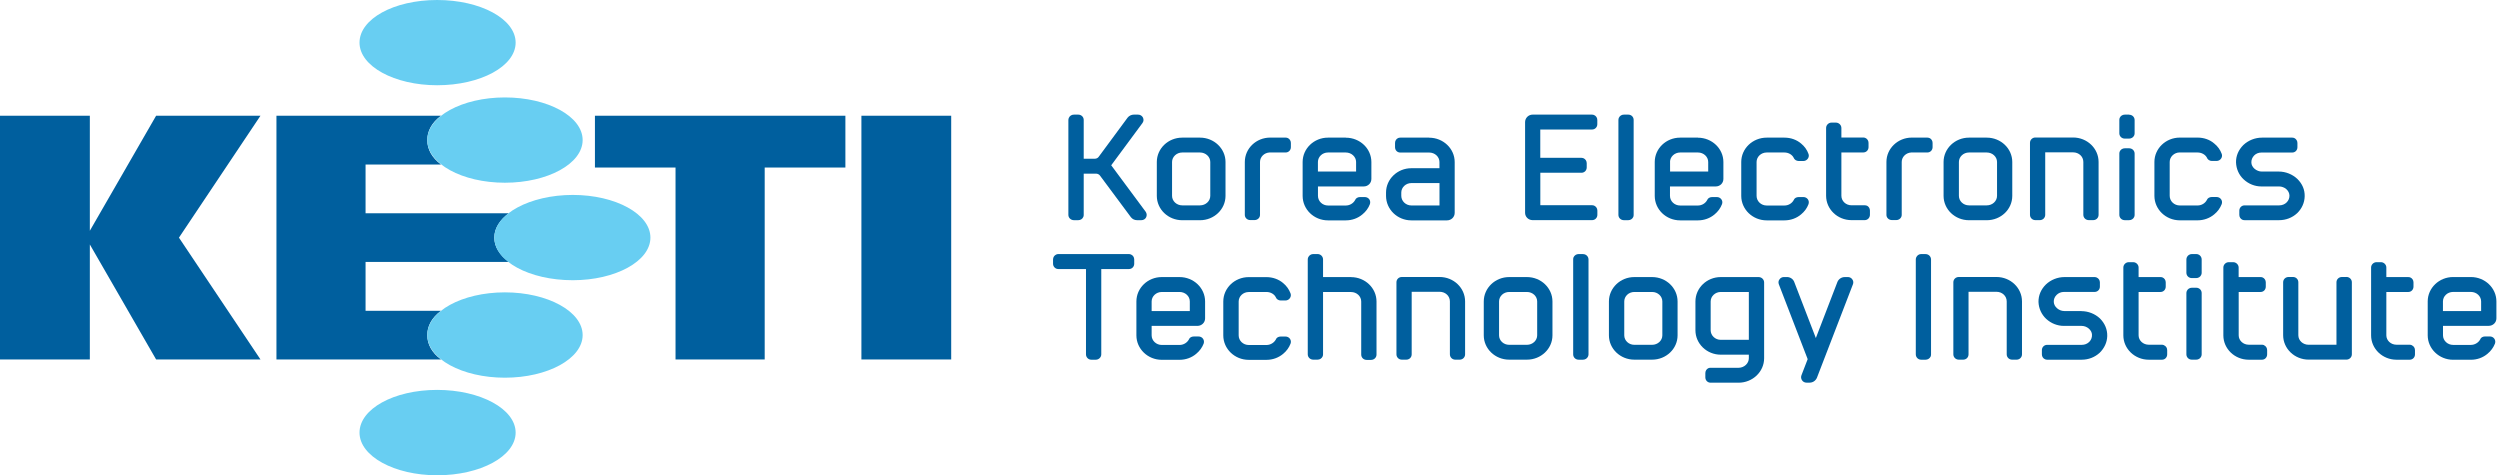 <svg width="263" height="50" viewBox="0 0 263 50" fill="none" xmlns="http://www.w3.org/2000/svg">
<g clip-path="url(#clip0-1-451)">
<path d="M166.531 26.726H166.073C165.834 26.726 165.63 26.863 165.533 27.072C165.508 27.138 165.498 27.219 165.498 27.296V37.281C165.498 37.592 165.747 37.841 166.073 37.841H166.531C166.765 37.841 166.969 37.709 167.06 37.505C167.091 37.434 167.111 37.353 167.111 37.286V27.301C167.111 26.985 166.857 26.731 166.531 26.731V26.726Z" fill="#005F9E"/>
<path d="M202.575 26.726H202.107C201.883 26.726 201.68 26.863 201.588 27.072C201.557 27.143 201.542 27.219 201.542 27.296V37.281C201.542 37.592 201.792 37.841 202.107 37.841H202.575C202.804 37.841 203.008 37.709 203.105 37.505C203.135 37.434 203.145 37.363 203.145 37.286V27.301C203.145 26.985 202.891 26.731 202.575 26.731V26.726Z" fill="#005F9E"/>
<path d="M124.089 29.148H122.216C120.745 29.148 119.549 30.299 119.549 31.714V35.281C119.549 36.696 120.745 37.852 122.216 37.852H124.089C124.74 37.852 125.361 37.628 125.835 37.226C126.196 36.93 126.466 36.559 126.624 36.152C126.685 35.979 126.664 35.79 126.563 35.643C126.456 35.485 126.283 35.398 126.084 35.398H125.58C125.341 35.398 125.132 35.526 125.076 35.704C124.888 36.055 124.506 36.289 124.089 36.289H122.216C121.636 36.289 121.152 35.836 121.152 35.281V34.284H125.962C126.415 34.284 126.776 33.938 126.776 33.495V31.714C126.776 30.299 125.57 29.148 124.089 29.148ZM121.152 31.714C121.152 31.164 121.636 30.716 122.216 30.716H124.089C124.69 30.716 125.168 31.159 125.168 31.714V32.726H121.152V31.714Z" fill="#005F9E"/>
<path d="M131.362 30.716H133.235C133.647 30.716 134.034 30.93 134.197 31.24C134.273 31.464 134.487 31.612 134.731 31.612H135.225C135.418 31.612 135.602 31.515 135.703 31.357C135.805 31.209 135.826 31.016 135.764 30.863C135.607 30.441 135.337 30.064 134.981 29.774C134.512 29.377 133.886 29.153 133.235 29.153H131.362C129.891 29.153 128.69 30.304 128.69 31.718V35.286C128.69 36.701 129.891 37.856 131.362 37.856H133.235C133.886 37.856 134.497 37.633 134.981 37.23C135.342 36.935 135.607 36.564 135.764 36.157C135.831 35.983 135.81 35.795 135.708 35.648C135.602 35.49 135.423 35.403 135.23 35.403H134.721C134.487 35.403 134.273 35.536 134.222 35.709C134.034 36.06 133.642 36.294 133.24 36.294H131.367C130.782 36.294 130.308 35.841 130.308 35.286V31.718C130.308 31.169 130.782 30.721 131.367 30.721L131.362 30.716Z" fill="#005F9E"/>
<path d="M142.126 29.148H139.185V27.296C139.185 26.98 138.93 26.726 138.61 26.726H138.152C137.923 26.726 137.714 26.863 137.622 27.072C137.592 27.143 137.576 27.219 137.576 27.291V37.276C137.576 37.587 137.831 37.836 138.152 37.836H138.61C138.844 37.836 139.047 37.704 139.139 37.5C139.169 37.429 139.185 37.358 139.185 37.281V30.721H142.126C142.722 30.721 143.2 31.164 143.2 31.718V37.302C143.2 37.617 143.45 37.862 143.77 37.862H144.234C144.554 37.862 144.809 37.617 144.809 37.302V31.718C144.809 30.304 143.608 29.153 142.126 29.153V29.148Z" fill="#005F9E"/>
<path d="M151.451 29.139H147.476C147.155 29.139 146.906 29.378 146.906 29.698V37.277C146.906 37.587 147.155 37.837 147.476 37.837H147.939C148.264 37.837 148.509 37.593 148.509 37.277V30.696H151.451C152.056 30.696 152.529 31.139 152.529 31.709V37.277C152.529 37.587 152.779 37.837 153.094 37.837H153.558C153.873 37.837 154.128 37.593 154.128 37.277V31.709C154.128 30.289 152.926 29.139 151.445 29.139H151.451Z" fill="#005F9E"/>
<path d="M160.637 29.148H158.759C157.293 29.148 156.092 30.299 156.092 31.714V35.281C156.092 36.691 157.293 37.836 158.759 37.836H160.637C162.113 37.836 163.319 36.691 163.319 35.281V31.714C163.319 30.299 162.113 29.148 160.637 29.148ZM157.701 31.714C157.701 31.164 158.174 30.716 158.759 30.716H160.637C161.228 30.716 161.711 31.159 161.711 31.714V35.281C161.711 35.826 161.223 36.274 160.637 36.274H158.759C158.174 36.274 157.701 35.826 157.701 35.281V31.714Z" fill="#005F9E"/>
<path d="M173.804 29.148H171.926C170.46 29.148 169.259 30.299 169.259 31.714V35.281C169.259 36.691 170.46 37.836 171.926 37.836H173.804C175.28 37.836 176.481 36.691 176.481 35.281V31.714C176.481 30.299 175.28 29.148 173.804 29.148ZM170.872 31.714C170.872 31.164 171.341 30.716 171.926 30.716H173.804C174.394 30.716 174.878 31.159 174.878 31.714V35.281C174.878 35.826 174.394 36.274 173.804 36.274H171.926C171.346 36.274 170.872 35.826 170.872 35.281V31.714Z" fill="#005F9E"/>
<path d="M194.386 29.149H194.06C193.73 29.149 193.434 29.347 193.302 29.647L191.027 35.562L188.742 29.632C188.62 29.342 188.319 29.144 187.994 29.144H187.668C187.48 29.144 187.301 29.235 187.195 29.398C187.088 29.546 187.067 29.729 187.134 29.907L190.167 37.781L189.51 39.486C189.444 39.664 189.47 39.857 189.577 40.01C189.678 40.163 189.851 40.254 190.04 40.254H190.376C190.706 40.254 191.002 40.056 191.139 39.745L194.931 29.902C194.997 29.729 194.977 29.546 194.865 29.393C194.768 29.24 194.59 29.144 194.391 29.144L194.386 29.149Z" fill="#005F9E"/>
<path d="M210.027 29.139H206.067C205.746 29.139 205.492 29.378 205.492 29.698V37.277C205.492 37.587 205.746 37.837 206.067 37.837H206.525C206.846 37.837 207.09 37.593 207.09 37.277V30.696H210.027C210.632 30.696 211.106 31.139 211.106 31.709V37.277C211.106 37.587 211.355 37.837 211.676 37.837H212.144C212.459 37.837 212.714 37.593 212.714 37.277V31.709C212.714 30.289 211.508 29.139 210.027 29.139Z" fill="#005F9E"/>
<path d="M246.834 29.139H246.371C246.051 29.139 245.796 29.378 245.796 29.699V36.269H242.87C242.264 36.269 241.785 35.827 241.785 35.262V29.699C241.785 29.383 241.541 29.139 241.221 29.139H240.762C240.442 29.139 240.187 29.378 240.187 29.699V35.262C240.187 36.682 241.394 37.832 242.87 37.832H246.839C247.155 37.832 247.415 37.588 247.415 37.272V29.694C247.415 29.378 247.155 29.134 246.839 29.134L246.834 29.139Z" fill="#005F9E"/>
<path d="M261.808 34.279C262.261 34.279 262.622 33.933 262.622 33.49V31.709C262.622 30.294 261.416 29.144 259.935 29.144H258.067C256.601 29.144 255.395 30.294 255.395 31.709V35.276C255.395 36.691 256.601 37.847 258.067 37.847H259.935C260.591 37.847 261.207 37.623 261.681 37.221C262.042 36.925 262.307 36.559 262.47 36.147C262.531 35.974 262.51 35.785 262.408 35.638C262.302 35.48 262.123 35.394 261.93 35.394H261.426C261.187 35.394 260.973 35.521 260.922 35.699C260.734 36.05 260.347 36.284 259.935 36.284H258.067C257.482 36.284 257.003 35.831 257.003 35.276V34.279H261.808ZM258.067 30.711H259.935C260.53 30.711 261.014 31.154 261.014 31.709V32.721H256.998V31.709C256.998 31.159 257.477 30.711 258.062 30.711H258.067Z" fill="#005F9E"/>
<path d="M227.642 36.31C227.575 36.284 227.504 36.264 227.428 36.264H226.043C225.458 36.264 224.98 35.821 224.98 35.276V30.716H227.29C227.596 30.716 227.835 30.472 227.835 30.151V29.703C227.835 29.48 227.708 29.276 227.504 29.189C227.438 29.159 227.362 29.149 227.285 29.149H224.98V28.141C224.98 27.841 224.72 27.581 224.41 27.581H223.946C223.636 27.581 223.376 27.841 223.376 28.141V35.282C223.376 36.691 224.578 37.842 226.048 37.842H227.443C227.748 37.842 227.988 37.597 227.988 37.282V36.839C227.988 36.605 227.86 36.406 227.652 36.32L227.642 36.31Z" fill="#005F9E"/>
<path d="M238.182 36.31C238.116 36.284 238.04 36.264 237.963 36.264H236.569C235.983 36.264 235.51 35.821 235.51 35.276V30.716H237.816C238.126 30.716 238.36 30.472 238.36 30.151V29.703C238.36 29.48 238.233 29.276 238.029 29.189C237.963 29.159 237.887 29.149 237.81 29.149H235.505V28.141C235.505 27.841 235.24 27.581 234.93 27.581H234.467C234.156 27.581 233.897 27.841 233.897 28.141V35.282C233.897 36.691 235.093 37.842 236.564 37.842H237.963C238.263 37.842 238.503 37.597 238.503 37.282V36.839C238.503 36.605 238.375 36.406 238.177 36.32L238.182 36.31Z" fill="#005F9E"/>
<path d="M253.715 36.31C253.644 36.284 253.573 36.264 253.497 36.264H252.107C251.517 36.264 251.043 35.821 251.043 35.276V30.716H253.359C253.659 30.716 253.899 30.472 253.899 30.151V29.703C253.899 29.48 253.771 29.276 253.568 29.189C253.497 29.159 253.425 29.149 253.349 29.149H251.043V28.141C251.043 27.841 250.784 27.581 250.473 27.581H250.01C249.7 27.581 249.44 27.841 249.44 28.141V35.282C249.44 36.691 250.636 37.842 252.112 37.842H253.502C253.812 37.842 254.056 37.597 254.056 37.282V36.839C254.056 36.605 253.924 36.406 253.721 36.32L253.715 36.31Z" fill="#005F9E"/>
<path d="M231.041 26.726H230.583C230.354 26.726 230.141 26.863 230.054 27.072C230.029 27.143 230.008 27.219 230.008 27.296V28.695C230.008 29.006 230.258 29.255 230.578 29.255H231.041C231.275 29.255 231.484 29.123 231.566 28.919C231.601 28.853 231.616 28.777 231.616 28.695V27.296C231.616 26.98 231.362 26.726 231.041 26.726Z" fill="#005F9E"/>
<path d="M231.041 30.269H230.583C230.354 30.269 230.141 30.401 230.054 30.61C230.029 30.676 230.008 30.752 230.008 30.828V37.277C230.008 37.587 230.258 37.837 230.578 37.837H231.041C231.275 37.837 231.484 37.704 231.566 37.501C231.601 37.43 231.616 37.353 231.616 37.277V30.828C231.616 30.513 231.362 30.269 231.041 30.269Z" fill="#005F9E"/>
<path d="M118.984 26.776C118.913 26.746 118.842 26.726 118.75 26.726H111.329C111.258 26.726 111.182 26.746 111.116 26.776C110.917 26.863 110.78 27.061 110.78 27.296V27.744C110.78 28.054 111.029 28.303 111.329 28.303H114.246V37.281C114.246 37.592 114.5 37.841 114.801 37.841H115.279C115.589 37.841 115.854 37.587 115.854 37.281V28.303H118.77C119.086 28.303 119.32 28.054 119.32 27.744V27.296C119.32 27.067 119.193 26.863 118.984 26.776Z" fill="#005F9E"/>
<path d="M185.006 29.148H181.021C179.555 29.148 178.359 30.299 178.359 31.714V34.742C178.359 36.157 179.555 37.312 181.021 37.312H183.978V37.684C183.978 38.233 183.495 38.681 182.909 38.691H179.952C179.866 38.691 179.794 38.702 179.733 38.727C179.53 38.813 179.402 39.022 179.402 39.246V39.699C179.402 40.015 179.642 40.259 179.952 40.259H182.899C184.38 40.259 185.586 39.104 185.586 37.689V29.713C185.586 29.403 185.327 29.148 185.006 29.148ZM179.962 31.714C179.962 31.164 180.441 30.716 181.021 30.716H183.978V35.75H181.021C180.441 35.75 179.962 35.297 179.962 34.742V31.714Z" fill="#005F9E"/>
<path d="M218.954 32.721H217.152C216.887 32.721 216.618 32.614 216.404 32.431C216.195 32.253 216.068 32.014 216.058 31.765C216.042 31.49 216.149 31.225 216.353 31.026C216.546 30.828 216.826 30.711 217.121 30.711H220.358C220.659 30.711 220.908 30.472 220.908 30.156V29.703C220.908 29.479 220.771 29.281 220.572 29.194C220.506 29.169 220.43 29.148 220.363 29.148H217.182C216.46 29.148 215.742 29.433 215.223 29.932C214.709 30.441 214.439 31.077 214.449 31.765C214.475 32.447 214.765 33.083 215.259 33.546C215.778 34.024 216.439 34.284 217.126 34.284H218.989C219.259 34.284 219.529 34.386 219.732 34.559C219.946 34.742 220.073 34.971 220.078 35.225C220.089 35.505 219.987 35.765 219.788 35.968C219.585 36.167 219.31 36.279 218.999 36.279H215.355C215.05 36.279 214.806 36.523 214.806 36.834V37.282C214.806 37.511 214.938 37.714 215.142 37.796C215.208 37.826 215.279 37.841 215.355 37.841H218.999C219.702 37.841 220.369 37.587 220.883 37.114C221.376 36.635 221.671 36.004 221.682 35.343C221.697 34.655 221.432 34.019 220.913 33.5C220.394 33.011 219.681 32.731 218.954 32.731V32.721Z" fill="#005F9E"/>
<path d="M126.242 14.479H124.369C122.893 14.479 121.697 15.63 121.697 17.04V20.607C121.697 22.022 122.898 23.167 124.369 23.167H126.242C127.718 23.167 128.924 22.022 128.924 20.607V17.04C128.924 15.63 127.718 14.479 126.242 14.479ZM123.3 17.04C123.3 16.495 123.784 16.042 124.369 16.042H126.242C126.832 16.042 127.321 16.49 127.321 17.04V20.607C127.321 21.157 126.832 21.605 126.242 21.605H124.369C123.784 21.605 123.3 21.157 123.3 20.607V17.04Z" fill="#005F9E"/>
<path d="M141.577 14.479H139.704C138.233 14.479 137.037 15.63 137.037 17.04V20.607C137.037 22.027 138.228 23.183 139.704 23.183H141.577C142.233 23.183 142.849 22.959 143.322 22.557C143.684 22.267 143.959 21.89 144.111 21.483C144.172 21.31 144.152 21.121 144.055 20.974C143.949 20.821 143.77 20.73 143.572 20.73H143.073C142.834 20.73 142.625 20.862 142.564 21.035C142.376 21.391 141.989 21.62 141.582 21.62H139.709C139.124 21.62 138.65 21.167 138.65 20.607V19.615H143.46C143.913 19.615 144.269 19.269 144.269 18.826V17.045C144.269 15.635 143.068 14.485 141.582 14.485L141.577 14.479ZM138.645 17.04C138.645 16.495 139.113 16.042 139.704 16.042H141.577C142.172 16.042 142.661 16.49 142.661 17.04V18.047H138.645V17.04Z" fill="#005F9E"/>
<path d="M171.295 12.058H170.832C170.598 12.058 170.394 12.19 170.302 12.399C170.272 12.47 170.257 12.546 170.257 12.623V22.603C170.257 22.919 170.511 23.163 170.832 23.163H171.295C171.519 23.163 171.727 23.036 171.819 22.827C171.85 22.756 171.86 22.685 171.86 22.603V12.617C171.86 12.302 171.616 12.058 171.295 12.058Z" fill="#005F9E"/>
<path d="M178.629 14.479H176.751C175.27 14.479 174.079 15.63 174.079 17.04V20.607C174.079 22.027 175.27 23.183 176.751 23.183H178.629C179.275 23.183 179.896 22.959 180.37 22.557C180.726 22.267 180.996 21.895 181.153 21.483C181.22 21.31 181.199 21.127 181.092 20.974C180.985 20.821 180.807 20.73 180.614 20.73H180.11C179.871 20.73 179.662 20.862 179.601 21.035C179.418 21.391 179.031 21.62 178.624 21.62H176.746C176.16 21.62 175.682 21.167 175.682 20.607V19.615H180.492C180.945 19.615 181.301 19.269 181.301 18.826V17.045C181.301 15.635 180.095 14.485 178.619 14.485L178.629 14.479ZM175.687 17.04C175.687 16.495 176.166 16.042 176.751 16.042H178.629C179.219 16.042 179.703 16.49 179.703 17.04V18.047H175.692V17.04H175.687Z" fill="#005F9E"/>
<path d="M185.851 16.042H187.719C188.136 16.042 188.513 16.256 188.681 16.571C188.757 16.79 188.976 16.938 189.225 16.938H189.714C189.907 16.938 190.086 16.841 190.192 16.678C190.294 16.531 190.315 16.337 190.253 16.19C190.106 15.767 189.831 15.39 189.475 15.1C189.001 14.698 188.386 14.479 187.724 14.479H185.856C184.38 14.479 183.179 15.63 183.179 17.04V20.607C183.179 22.027 184.38 23.183 185.856 23.183H187.724C188.375 23.183 188.996 22.959 189.47 22.557C189.826 22.267 190.101 21.895 190.253 21.483C190.315 21.305 190.294 21.121 190.192 20.974C190.091 20.821 189.907 20.73 189.719 20.73H189.215C188.976 20.73 188.762 20.862 188.706 21.035C188.523 21.391 188.141 21.62 187.724 21.62H185.856C185.266 21.62 184.792 21.167 184.792 20.607V17.04C184.792 16.495 185.266 16.042 185.856 16.042H185.851Z" fill="#005F9E"/>
<path d="M209.009 14.479H207.136C205.665 14.479 204.464 15.63 204.464 17.04V20.607C204.464 22.022 205.665 23.167 207.136 23.167H209.009C210.495 23.167 211.691 22.022 211.691 20.607V17.04C211.691 15.63 210.49 14.479 209.009 14.479ZM206.077 17.04C206.077 16.495 206.55 16.042 207.136 16.042H209.009C209.604 16.042 210.088 16.49 210.088 17.04V20.607C210.088 21.157 209.604 21.605 209.009 21.605H207.136C206.55 21.605 206.077 21.157 206.077 20.607V17.04Z" fill="#005F9E"/>
<path d="M218.088 14.465H214.124C213.803 14.465 213.554 14.714 213.554 15.025V22.598C213.554 22.913 213.803 23.158 214.124 23.158H214.587C214.907 23.158 215.157 22.913 215.157 22.598V16.027H218.088C218.694 16.027 219.167 16.465 219.167 17.035V22.598C219.167 22.913 219.422 23.158 219.743 23.158H220.206C220.521 23.158 220.771 22.913 220.771 22.598V17.035C220.771 15.615 219.569 14.465 218.088 14.465Z" fill="#005F9E"/>
<path d="M229.316 16.042H231.189C231.606 16.042 231.983 16.256 232.156 16.566C232.232 16.785 232.446 16.933 232.69 16.933H233.179C233.377 16.933 233.556 16.836 233.662 16.678C233.764 16.531 233.785 16.337 233.724 16.185C233.571 15.762 233.301 15.386 232.935 15.095C232.477 14.694 231.851 14.475 231.189 14.475H229.316C227.845 14.475 226.644 15.625 226.644 17.035V20.602C226.644 22.023 227.845 23.178 229.316 23.178H231.189C231.835 23.178 232.461 22.954 232.935 22.552C233.296 22.262 233.561 21.89 233.724 21.473C233.785 21.3 233.764 21.116 233.662 20.969C233.556 20.816 233.377 20.725 233.179 20.725H232.675C232.436 20.725 232.227 20.857 232.166 21.03C231.983 21.386 231.601 21.615 231.184 21.615H229.311C228.726 21.615 228.252 21.162 228.252 20.602V17.035C228.252 16.49 228.731 16.037 229.311 16.037L229.316 16.042Z" fill="#005F9E"/>
<path d="M116.897 17.392L120.18 12.953C120.313 12.78 120.333 12.567 120.241 12.373C120.145 12.18 119.951 12.058 119.722 12.058H119.274C119.025 12.058 118.776 12.18 118.623 12.378L115.574 16.506C115.488 16.628 115.33 16.699 115.162 16.699H114.007V12.617C114.007 12.302 113.752 12.058 113.431 12.058H112.978C112.739 12.058 112.531 12.19 112.444 12.399C112.414 12.47 112.393 12.546 112.393 12.623V22.603C112.393 22.919 112.653 23.163 112.978 23.163H113.431C113.666 23.163 113.874 23.036 113.961 22.827C113.996 22.756 114.007 22.685 114.007 22.603V18.267H115.294C115.462 18.267 115.625 18.343 115.717 18.471L118.974 22.853C119.132 23.051 119.361 23.163 119.61 23.163H120.068C120.282 23.163 120.475 23.056 120.567 22.873C120.664 22.685 120.654 22.466 120.526 22.277L116.903 17.392H116.897Z" fill="#005F9E"/>
<path d="M135.469 14.52C135.398 14.495 135.327 14.475 135.235 14.475H133.622C132.146 14.475 130.955 15.625 130.955 17.035V22.608C130.955 22.913 131.209 23.152 131.525 23.152H131.978C132.298 23.152 132.553 22.908 132.553 22.608V17.035C132.553 16.51 132.991 16.078 133.535 16.042H135.245C135.556 16.042 135.8 15.798 135.8 15.482V15.034C135.8 14.805 135.663 14.602 135.459 14.515L135.469 14.52Z" fill="#005F9E"/>
<path d="M202.972 14.52C202.896 14.495 202.83 14.475 202.733 14.475H201.12C199.654 14.475 198.453 15.625 198.453 17.035V22.608C198.453 22.913 198.712 23.152 199.033 23.152H199.486C199.802 23.152 200.061 22.908 200.061 22.608V17.035C200.061 16.51 200.504 16.078 201.049 16.042H202.754C203.064 16.042 203.308 15.798 203.308 15.482V15.034C203.308 14.805 203.176 14.602 202.972 14.515V14.52Z" fill="#005F9E"/>
<path d="M150.351 14.479H147.303C147.231 14.479 147.16 14.495 147.089 14.52C146.885 14.607 146.758 14.81 146.758 15.039V15.487C146.758 15.803 146.992 16.047 147.303 16.047H150.351C150.952 16.047 151.43 16.495 151.43 17.045V17.696H148.473C147.007 17.696 145.811 18.846 145.811 20.256V20.607C145.811 22.027 147.007 23.183 148.473 23.183H152.224C152.677 23.183 153.033 22.831 153.033 22.394V17.045C153.033 15.635 151.827 14.485 150.346 14.485L150.351 14.479ZM147.415 20.256C147.415 19.706 147.898 19.259 148.478 19.259H151.435V21.615H148.478C147.898 21.615 147.415 21.162 147.415 20.602V20.251V20.256Z" fill="#005F9E"/>
<path d="M167.696 12.103C167.63 12.073 167.559 12.058 167.457 12.058H161.228C160.795 12.058 160.439 12.414 160.439 12.847V22.384C160.439 22.807 160.775 23.143 161.207 23.158H167.488C167.798 23.158 168.043 22.914 168.043 22.598V22.15C168.043 21.926 167.91 21.723 167.702 21.631C167.635 21.606 167.564 21.59 167.488 21.59H162.042V18.175H166.368C166.684 18.175 166.923 17.926 166.923 17.615V17.168C166.923 16.939 166.791 16.735 166.587 16.648C166.516 16.623 166.439 16.603 166.363 16.603H162.037V13.625H167.483C167.793 13.625 168.037 13.381 168.037 13.07V12.623C168.037 12.393 167.905 12.19 167.696 12.103Z" fill="#005F9E"/>
<path d="M196.386 21.636C196.315 21.611 196.244 21.596 196.168 21.596H194.773C194.188 21.596 193.714 21.153 193.714 20.598V16.038H196.02C196.33 16.038 196.57 15.793 196.57 15.478V15.03C196.57 14.801 196.437 14.597 196.234 14.511C196.168 14.485 196.091 14.465 196.02 14.465H193.714V13.462C193.714 13.157 193.45 12.898 193.134 12.898H192.676C192.366 12.898 192.106 13.157 192.106 13.462V20.593C192.106 22.008 193.302 23.158 194.773 23.158H196.168C196.473 23.158 196.717 22.909 196.717 22.593V22.15C196.717 21.921 196.585 21.718 196.386 21.626V21.636Z" fill="#005F9E"/>
<path d="M223.987 12.058H223.529C223.295 12.058 223.081 12.19 222.995 12.399C222.964 12.465 222.954 12.541 222.954 12.623V14.022C222.954 14.333 223.203 14.582 223.529 14.582H223.982C224.221 14.582 224.425 14.45 224.516 14.246C224.547 14.175 224.562 14.098 224.562 14.027V12.628C224.562 12.312 224.308 12.068 223.982 12.068L223.987 12.058Z" fill="#005F9E"/>
<path d="M223.987 15.6H223.529C223.295 15.6 223.081 15.732 222.995 15.941C222.964 16.012 222.954 16.083 222.954 16.165V22.603C222.954 22.918 223.203 23.163 223.529 23.163H223.982C224.216 23.163 224.425 23.035 224.516 22.827C224.547 22.756 224.562 22.684 224.562 22.603V16.16C224.562 15.844 224.308 15.6 223.982 15.6H223.987Z" fill="#005F9E"/>
<path d="M239.739 18.047H237.933C237.673 18.047 237.408 17.945 237.185 17.762C236.976 17.584 236.849 17.345 236.844 17.101C236.833 16.821 236.94 16.561 237.134 16.358C237.327 16.159 237.602 16.047 237.902 16.047H241.139C241.455 16.047 241.689 15.803 241.689 15.487V15.039C241.689 14.815 241.556 14.612 241.358 14.52C241.287 14.495 241.215 14.479 241.139 14.479H237.968C237.235 14.479 236.528 14.759 235.999 15.258C235.485 15.772 235.215 16.403 235.23 17.09C235.256 17.777 235.535 18.409 236.039 18.877C236.558 19.355 237.215 19.615 237.897 19.615H239.76C240.03 19.615 240.299 19.712 240.508 19.885C240.717 20.068 240.839 20.302 240.849 20.551C240.864 20.831 240.757 21.091 240.554 21.294C240.36 21.493 240.075 21.605 239.77 21.605H236.126C235.821 21.605 235.576 21.849 235.576 22.16V22.608C235.576 22.831 235.703 23.035 235.907 23.122C235.983 23.152 236.05 23.162 236.126 23.162H239.77C240.472 23.162 241.139 22.908 241.653 22.434C242.152 21.961 242.437 21.325 242.452 20.658C242.473 19.966 242.208 19.34 241.679 18.821C241.159 18.332 240.452 18.047 239.724 18.047H239.739Z" fill="#005F9E"/>
<path d="M90.62 12.174H100.066V37.815H90.62V12.174ZM80.446 17.625V37.815H71.066V17.625H62.587V12.174H88.935V17.625H80.446ZM46.392 17.309H38.457V22.434H53.517C52.56 23.152 52 24.038 52 25C52 25.962 52.56 26.842 53.517 27.555H38.457V32.695H46.392C45.425 33.413 44.946 34.293 44.946 35.255C44.946 36.217 45.425 37.103 46.392 37.815H29.082V12.174H46.392C45.425 12.896 44.946 13.777 44.946 14.739C44.946 15.701 45.425 16.581 46.392 17.309ZM16.424 12.174H27.402L18.826 25L27.402 37.815H16.424L9.451 25.717V37.815H0V12.174H9.451V24.277L16.424 12.174Z" fill="#005F9E"/>
<path d="M45.989 50C50.555 50 54.245 47.99 54.245 45.511C54.245 43.032 50.55 41.017 45.989 41.017C41.429 41.017 37.821 43.022 37.821 45.511C37.821 48 41.5 50 45.989 50ZM53.115 39.734C57.609 39.734 61.294 37.729 61.294 35.25C61.294 32.772 57.614 30.756 53.115 30.756C48.616 30.756 44.946 32.762 44.946 35.25C44.946 37.739 48.626 39.734 53.115 39.734ZM45.989 8.968C50.555 8.968 54.245 6.968 54.245 4.484C54.245 2 50.555 0 45.989 0C41.424 0 37.821 1.995 37.821 4.484C37.821 6.973 41.5 8.968 45.989 8.968ZM53.115 19.223C57.609 19.223 61.294 17.223 61.294 14.734C61.294 12.245 57.614 10.25 53.115 10.25C48.616 10.25 44.946 12.256 44.946 14.734C44.946 17.213 48.626 19.223 53.115 19.223ZM60.261 29.479C64.745 29.479 68.424 27.479 68.424 24.995C68.424 22.511 64.745 20.506 60.261 20.506C55.777 20.506 52 22.511 52 24.995C52 27.479 55.685 29.479 60.261 29.479Z" fill="#68CEF2"/>
</g>
<defs>
<clipPath id="clip0-1-451">
<rect width="262.622" height="50" fill="white"/>
</clipPath>
</defs>
</svg>
